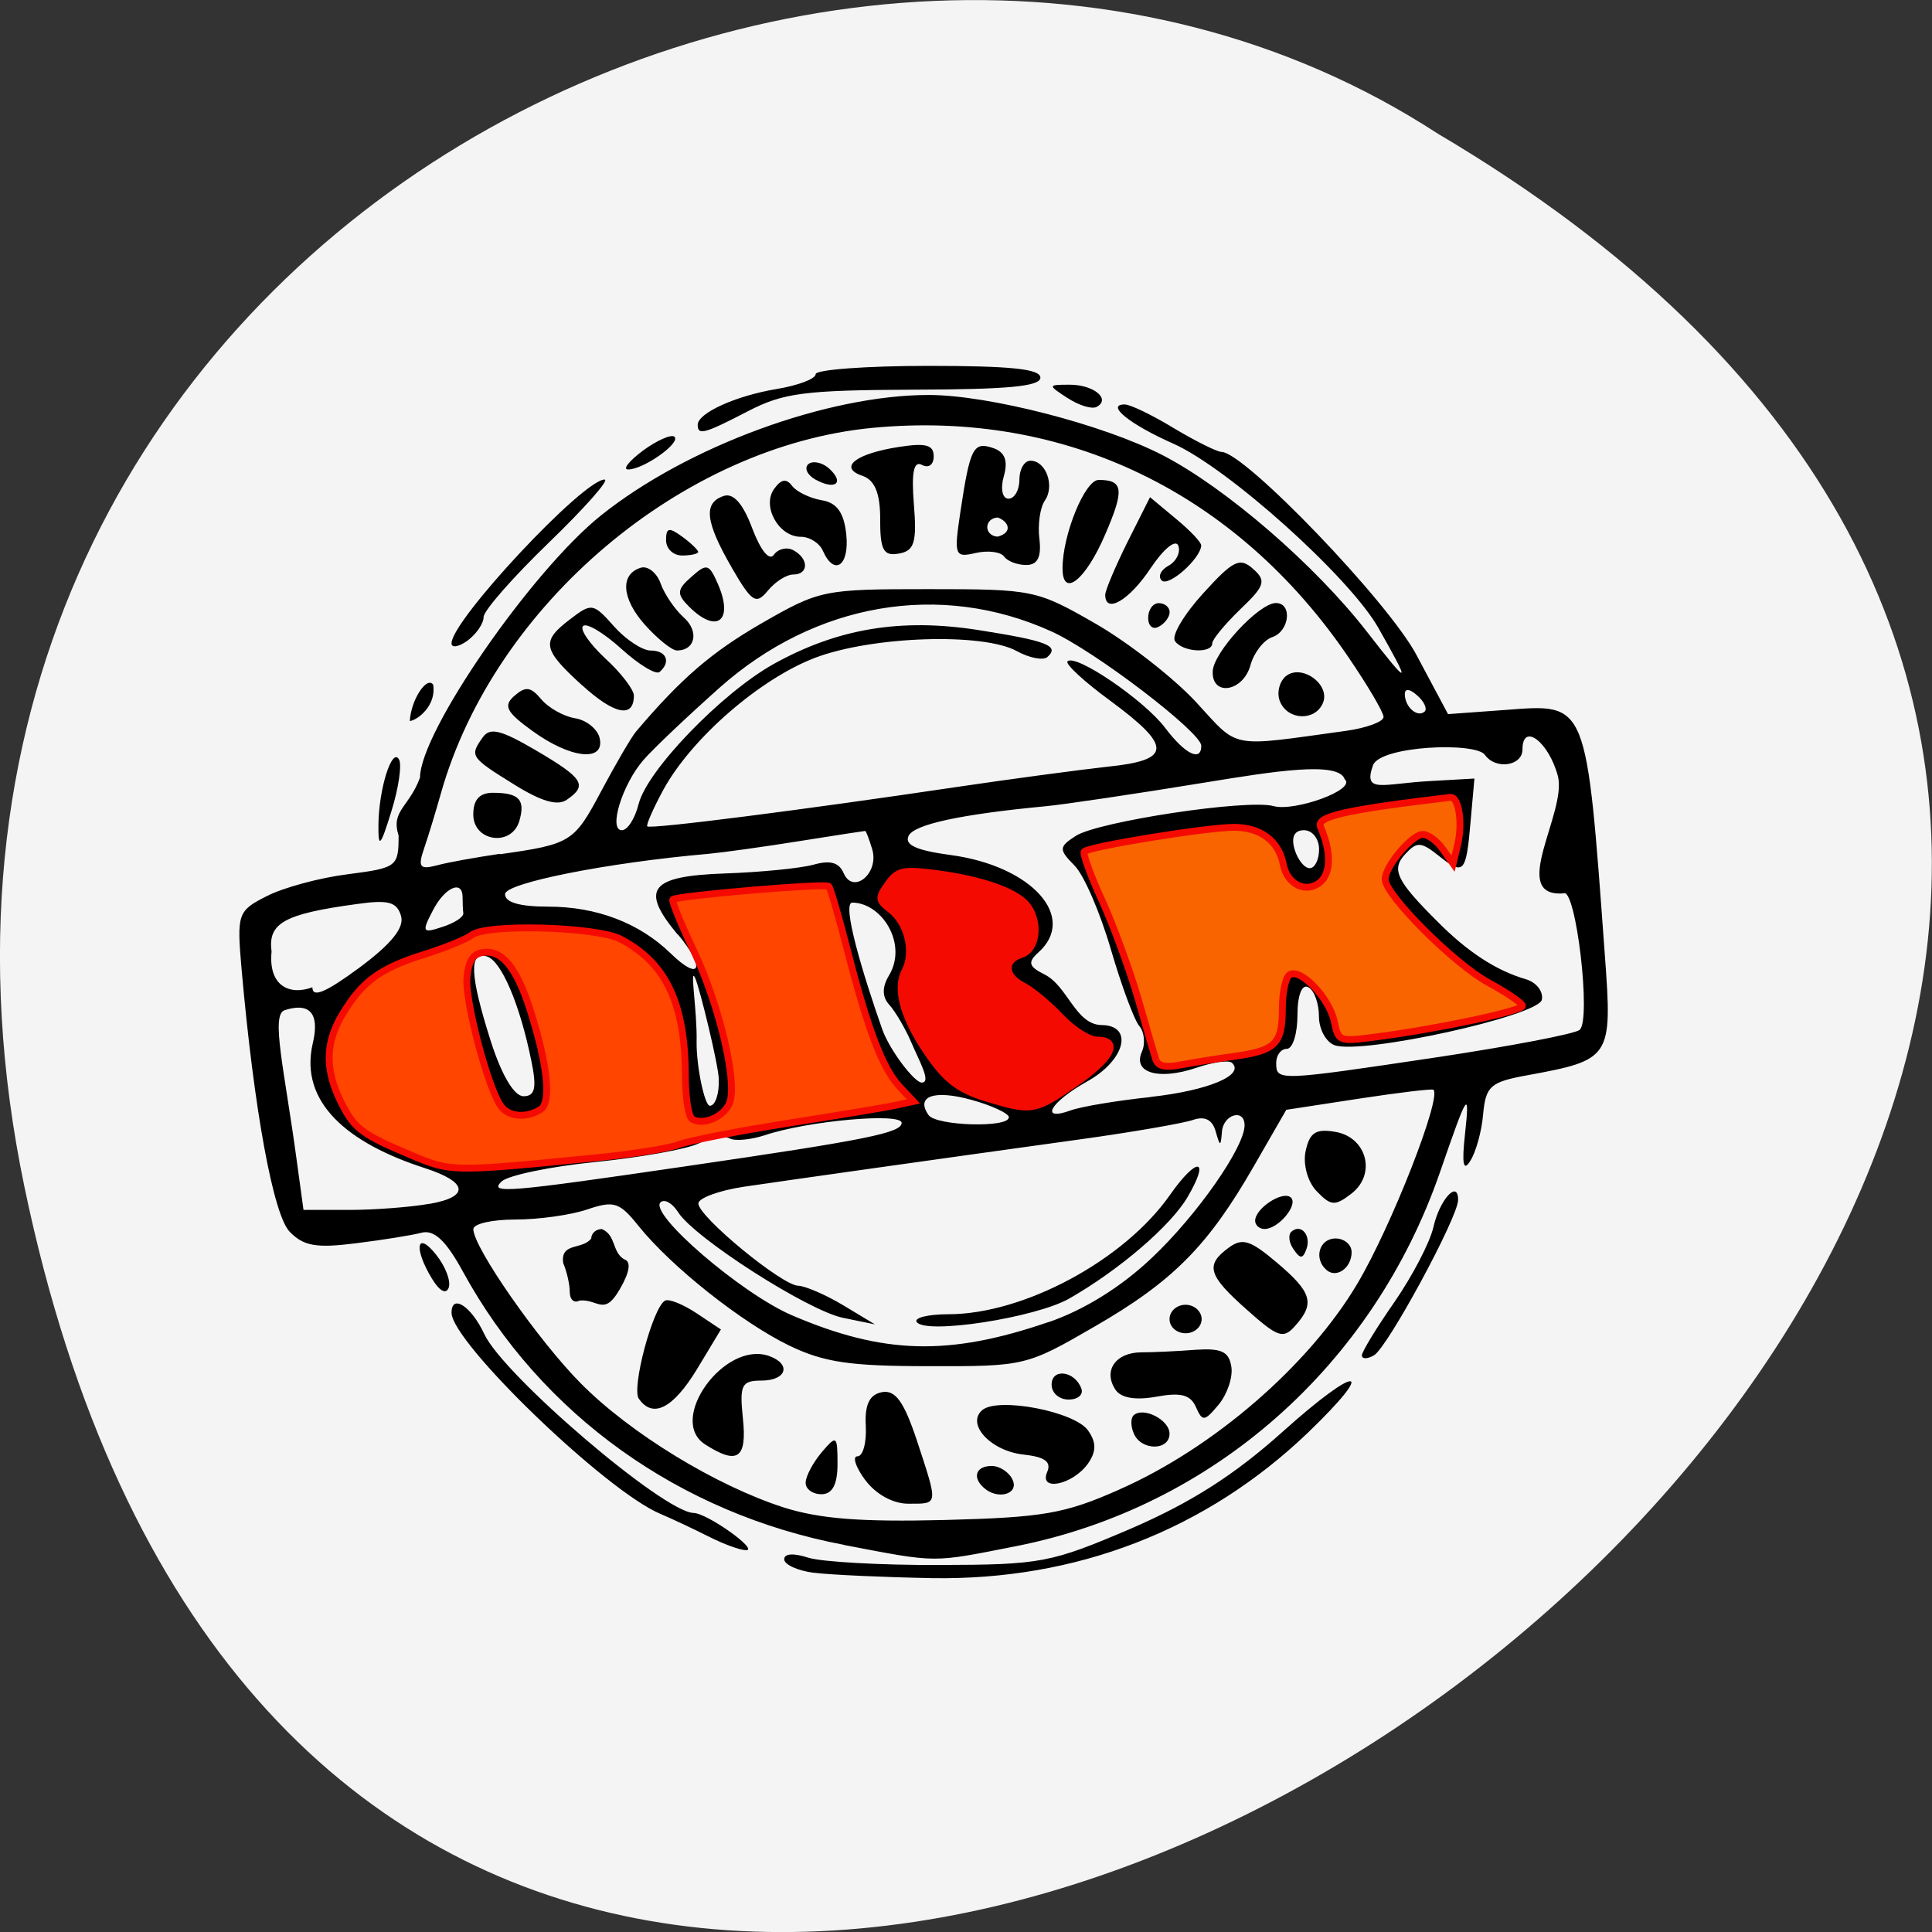 <svg xmlns="http://www.w3.org/2000/svg" viewBox="0 0 32 32"><rect x="0" y="0" width="32" height="32" fill="#333333" stroke="none"/><path d="m 0.406 19.664 c 6.246 29.988 49.23 -2.207 23.41 -17.449 c -10.03 -6.535 -26.625 2.023 -23.41 17.449" fill="#f4f4f4"/><path d="m 13.477 26.05 c -0.27 -0.035 -0.488 -0.137 -0.488 -0.223 c 0 -0.098 0.156 -0.105 0.398 -0.027 c 0.219 0.07 1.199 0.125 2.172 0.121 c 1.688 -0.004 1.844 -0.035 3.172 -0.602 c 1 -0.434 1.715 -0.887 2.527 -1.617 c 1.242 -1.113 1.57 -1.094 0.406 0.027 c -1.684 1.613 -3.836 2.449 -6.23 2.41 c -0.809 -0.016 -1.688 -0.055 -1.957 -0.09 m 0.504 -0.461 c -2.727 -0.516 -5.02 -2.16 -6.312 -4.523 c -0.281 -0.516 -0.477 -0.699 -0.684 -0.648 c -0.16 0.043 -0.652 0.121 -1.094 0.176 c -0.648 0.082 -0.859 0.047 -1.09 -0.188 c -0.273 -0.273 -0.594 -2.02 -0.801 -4.367 c -0.078 -0.902 -0.063 -0.953 0.418 -1.195 c 0.273 -0.141 0.879 -0.305 1.344 -0.363 c 0.813 -0.105 0.84 -0.125 0.84 -0.641 c -0.133 -0.414 0.176 -0.469 0.355 -0.961 c 0 -0.75 1.84 -3.414 2.996 -4.34 c 1.43 -1.145 3.75 -1.996 5.43 -1.996 c 0.992 0 2.898 0.492 3.879 1 c 1.047 0.543 2.52 1.816 3.379 2.922 c 0.715 0.922 0.742 0.91 0.188 -0.066 c -0.477 -0.84 -2.488 -2.648 -3.398 -3.051 c -0.723 -0.32 -1.125 -0.648 -0.801 -0.648 c 0.09 0 0.457 0.176 0.816 0.395 c 0.359 0.215 0.715 0.391 0.785 0.391 c 0.379 0 2.762 2.48 3.23 3.363 l 0.523 0.98 l 0.961 -0.07 c 1.352 -0.102 1.328 -0.164 1.637 4.07 c 0.125 1.699 0.105 1.727 -1.297 1.984 c -0.598 0.109 -0.676 0.18 -0.719 0.637 c -0.023 0.285 -0.121 0.637 -0.215 0.781 c -0.113 0.184 -0.141 0.047 -0.086 -0.445 c 0.082 -0.762 0.043 -0.695 -0.414 0.629 c -1.109 3.207 -3.762 5.551 -7.02 6.195 c -1.41 0.277 -1.281 0.281 -2.855 -0.02 m 4.563 -0.918 c 1.555 -0.684 3.137 -2.051 3.941 -3.406 c 0.563 -0.945 1.402 -3.09 1.262 -3.215 c -0.02 -0.02 -0.578 0.047 -1.238 0.148 l -1.199 0.184 l -0.531 0.922 c -0.762 1.328 -1.34 1.914 -2.637 2.664 c -1.133 0.656 -1.16 0.664 -2.75 0.66 c -1.313 0 -1.734 -0.063 -2.313 -0.34 c -0.789 -0.383 -1.953 -1.305 -2.496 -1.98 c -0.316 -0.395 -0.406 -0.426 -0.848 -0.277 c -0.273 0.094 -0.809 0.168 -1.191 0.168 c -0.387 0 -0.699 0.07 -0.699 0.16 c 0 0.301 1.082 1.852 1.781 2.555 c 0.824 0.832 2.242 1.695 3.363 2.055 c 0.594 0.188 1.277 0.242 2.66 0.207 c 1.637 -0.043 1.988 -0.102 2.895 -0.504 m -4.207 -0.156 c -0.16 -0.215 -0.219 -0.395 -0.129 -0.395 c 0.09 0 0.152 -0.227 0.137 -0.504 c -0.02 -0.355 0.063 -0.52 0.27 -0.559 c 0.223 -0.039 0.363 0.16 0.578 0.805 c 0.355 1.082 0.359 1.043 -0.145 1.043 c -0.254 0 -0.535 -0.156 -0.711 -0.391 m -0.988 0.039 c 0.004 -0.109 0.125 -0.332 0.266 -0.5 c 0.246 -0.289 0.262 -0.281 0.262 0.195 c 0 0.34 -0.086 0.5 -0.266 0.5 c -0.148 0 -0.266 -0.086 -0.262 -0.195 m 2.953 0.09 c -0.199 -0.176 -0.133 -0.363 0.129 -0.363 c 0.133 0 0.293 0.105 0.348 0.234 c 0.102 0.234 -0.25 0.332 -0.477 0.129 m 1.047 -0.262 c 0.074 -0.168 -0.035 -0.25 -0.383 -0.289 c -0.547 -0.055 -0.965 -0.504 -0.691 -0.738 c 0.262 -0.219 1.527 0.023 1.75 0.336 c 0.141 0.199 0.141 0.348 0 0.551 c -0.25 0.352 -0.816 0.469 -0.676 0.141 m -5.668 -0.461 c -0.625 -0.406 0.32 -1.715 1.055 -1.465 c 0.383 0.133 0.301 0.41 -0.121 0.41 c -0.328 0 -0.363 0.074 -0.305 0.629 c 0.07 0.664 -0.09 0.773 -0.629 0.426 m 7.105 -0.176 c -0.055 -0.121 -0.055 -0.258 -0.004 -0.305 c 0.164 -0.145 0.594 0.078 0.594 0.305 c 0 0.285 -0.469 0.285 -0.59 0 m 1.027 -0.441 c -0.09 -0.203 -0.246 -0.246 -0.652 -0.172 c -0.348 0.063 -0.582 0.023 -0.676 -0.109 c -0.215 -0.313 -0.008 -0.621 0.418 -0.625 c 0.211 0 0.621 -0.02 0.914 -0.043 c 0.418 -0.027 0.543 0.031 0.582 0.277 c 0.031 0.172 -0.066 0.457 -0.207 0.629 c -0.238 0.285 -0.27 0.289 -0.379 0.043 m -9.227 -0.137 c -0.125 -0.176 0.234 -1.52 0.434 -1.625 c 0.063 -0.035 0.297 0.059 0.52 0.207 l 0.406 0.27 l -0.398 0.66 c -0.395 0.648 -0.73 0.82 -0.961 0.488 m 6.836 -0.234 c 0 -0.277 0.383 -0.23 0.492 0.063 c 0.039 0.102 -0.055 0.184 -0.211 0.184 c -0.156 0 -0.281 -0.109 -0.281 -0.246 m 3.238 -1.238 c -0.648 -0.574 -0.699 -0.742 -0.305 -1.031 c 0.227 -0.168 0.359 -0.125 0.797 0.246 c 0.582 0.492 0.637 0.676 0.305 1.047 c -0.195 0.223 -0.285 0.195 -0.797 -0.262 m -1.285 0.152 c 0 -0.129 0.117 -0.238 0.266 -0.238 c 0.145 0 0.266 0.109 0.266 0.238 c 0 0.129 -0.121 0.234 -0.266 0.234 c -0.148 0 -0.266 -0.105 -0.266 -0.234 m -9.77 -0.309 c -0.09 0.051 -0.164 -0.012 -0.164 -0.141 c 0 -0.129 -0.051 -0.344 -0.109 -0.48 c -0.047 -0.348 0.316 -0.211 0.465 -0.406 c 0 -0.086 0.078 -0.156 0.176 -0.156 c 0.238 0.102 0.164 0.375 0.367 0.5 c 0.121 0.035 0.098 0.207 -0.07 0.496 c -0.262 0.457 -0.359 0.16 -0.664 0.188 m 12.367 -0.508 c -0.215 -0.188 -0.117 -0.52 0.152 -0.52 c 0.145 0 0.266 0.102 0.266 0.227 c 0 0.262 -0.254 0.441 -0.418 0.293 m -0.543 -0.34 c -0.078 -0.109 -0.094 -0.242 -0.035 -0.293 c 0.16 -0.141 0.332 0.066 0.246 0.293 c -0.059 0.16 -0.102 0.16 -0.211 0 m -0.637 -0.473 c 0 -0.207 0.457 -0.504 0.59 -0.387 c 0.133 0.117 -0.203 0.523 -0.434 0.523 c -0.086 0 -0.156 -0.063 -0.156 -0.137 m 1.02 -0.488 c -0.152 -0.156 -0.23 -0.449 -0.184 -0.664 c 0.066 -0.309 0.168 -0.375 0.492 -0.32 c 0.527 0.09 0.684 0.707 0.262 1.027 c -0.27 0.207 -0.336 0.199 -0.57 -0.043 m -4.441 2.168 c 0.59 -0.203 1.207 -0.586 1.711 -1.066 c 0.746 -0.703 1.535 -1.832 1.535 -2.195 c 0 -0.285 -0.355 -0.18 -0.375 0.109 c -0.02 0.25 -0.031 0.25 -0.105 -0.012 c -0.055 -0.191 -0.18 -0.254 -0.379 -0.184 c -0.164 0.055 -1.012 0.203 -1.891 0.324 c -2.367 0.328 -4.691 0.656 -5.543 0.781 c -0.414 0.063 -0.754 0.188 -0.754 0.277 c 0 0.219 1.391 1.363 1.656 1.363 c 0.113 0.004 0.445 0.145 0.738 0.32 l 0.531 0.32 l -0.531 -0.109 c -0.582 -0.121 -2.461 -1.324 -2.73 -1.75 c -0.094 -0.148 -0.223 -0.223 -0.289 -0.164 c -0.207 0.184 1.336 1.512 2.172 1.871 c 1.52 0.652 2.602 0.68 4.254 0.113 m -2.184 0 c -0.051 -0.07 0.188 -0.129 0.523 -0.129 c 1.254 0 2.918 -0.898 3.672 -1.977 c 0.453 -0.645 0.672 -0.613 0.289 0.039 c -0.281 0.477 -1.133 1.207 -1.961 1.68 c -0.559 0.316 -2.375 0.598 -2.523 0.387 m -8.07 -1.957 c 0.672 -0.117 0.637 -0.363 -0.082 -0.594 c -1.27 -0.41 -2.078 -1.086 -1.852 -2.063 c 0.176 -0.746 -0.324 -0.594 -0.465 -0.551 c -0.234 0.074 -0.004 0.984 0.199 2.484 l 0.113 0.824 h 0.762 c 0.422 0 1.02 -0.047 1.328 -0.102 m 4.27 -0.625 c 2.977 -0.434 3.547 -0.551 3.547 -0.715 c 0 -0.172 -1.559 -0.035 -2.273 0.207 c -0.23 0.074 -0.488 0.098 -0.574 0.051 c -0.086 -0.047 -0.324 -0.012 -0.523 0.086 c -0.199 0.094 -0.969 0.23 -1.707 0.305 c -0.738 0.074 -1.434 0.219 -1.547 0.32 c -0.223 0.211 0.086 0.184 3.078 -0.254 m 5.324 -0.805 c 0 -0.066 -0.285 -0.199 -0.629 -0.293 c -0.613 -0.168 -0.922 -0.059 -0.703 0.254 c 0.125 0.18 1.328 0.215 1.328 0.039 m 2.355 -0.34 c 0.949 -0.105 1.566 -0.363 1.34 -0.566 c -0.055 -0.047 -0.32 -0.008 -0.594 0.086 c -0.617 0.207 -1.047 0.082 -0.898 -0.262 c 0.063 -0.137 0.043 -0.332 -0.039 -0.43 c -0.086 -0.098 -0.297 -0.672 -0.473 -1.273 c -0.176 -0.605 -0.445 -1.23 -0.602 -1.387 c -0.262 -0.266 -0.262 -0.309 0.023 -0.492 c 0.375 -0.238 2.84 -0.613 3.277 -0.492 c 0.34 0.094 1.375 -0.27 1.176 -0.445 c -0.102 -0.305 -1.168 -0.133 -2.32 0.055 c -1.148 0.188 -2.332 0.363 -2.625 0.391 c -1.406 0.133 -2.199 0.301 -2.281 0.496 c -0.066 0.148 0.141 0.238 0.699 0.313 c 1.344 0.18 2.109 1.031 1.449 1.617 c -0.176 0.16 -0.156 0.23 0.102 0.359 c 0.387 0.191 0.512 0.824 0.941 0.84 c 0.547 0 0.402 0.586 -0.238 0.938 c -0.605 0.34 -0.789 0.664 -0.27 0.477 c 0.168 -0.063 0.77 -0.164 1.332 -0.223 m -7.156 -0.289 c -0.004 -0.238 -0.316 -1.512 -0.391 -1.68 c -0.098 -0.215 0.035 0.543 0.023 1.059 c -0.004 0.406 0.133 1.055 0.219 1.055 c 0.09 0 0.156 -0.195 0.148 -0.434 m -3.105 -0.313 c -0.191 -0.941 -0.5 -1.66 -0.738 -1.727 c -0.297 -0.09 -0.281 0.309 0.066 1.402 c 0.18 0.563 0.387 0.914 0.543 0.914 c 0.191 0 0.223 -0.137 0.129 -0.59 m 15 -0.055 c 1.219 -0.184 2.281 -0.387 2.363 -0.453 c 0.199 -0.164 -0.063 -2.375 -0.266 -2.262 c -0.922 0.07 0.063 -1.344 -0.094 -1.945 c -0.152 -0.566 -0.586 -0.895 -0.586 -0.438 c 0 0.273 -0.445 0.34 -0.621 0.09 c -0.152 -0.219 -1.738 -0.152 -1.855 0.172 c -0.168 0.473 0.156 0.305 0.926 0.262 l 0.754 -0.043 l -0.063 0.707 c -0.074 0.863 -0.113 0.906 -0.531 0.57 c -0.289 -0.23 -0.359 -0.234 -0.547 -0.031 c -0.242 0.258 -0.156 0.441 0.531 1.125 c 0.496 0.5 0.969 0.809 1.461 0.953 c 0.176 0.051 0.293 0.203 0.266 0.34 c -0.063 0.27 -2.969 0.91 -3.43 0.754 c -0.145 -0.051 -0.262 -0.266 -0.262 -0.477 c 0 -0.215 -0.078 -0.434 -0.176 -0.484 c -0.105 -0.059 -0.18 0.129 -0.18 0.461 c 0 0.305 -0.078 0.559 -0.176 0.559 c -0.098 0 -0.176 0.105 -0.176 0.234 c 0 0.301 0.02 0.301 2.66 -0.094 m -8.707 -0.254 c -0.102 -0.234 -0.266 -0.512 -0.363 -0.617 c -0.117 -0.129 -0.121 -0.289 -0.004 -0.484 c 0.313 -0.516 -0.109 -1.199 -0.605 -1.207 c -0.188 -0.004 0.18 1.207 0.492 2.094 c 0.125 0.352 0.535 0.887 0.656 0.887 c 0.164 0 -0.039 -0.352 -0.176 -0.672 m -8.449 -2.09 c -0.07 -0.23 -0.207 -0.27 -0.734 -0.195 c -1.207 0.164 -1.473 0.316 -1.41 0.789 c -0.055 0.551 0.281 0.734 0.676 0.59 c 0 0.18 0.219 0.086 0.777 -0.324 c 0.531 -0.395 0.75 -0.664 0.691 -0.859 m 4.582 0.309 c -0.629 -0.754 -0.461 -0.969 0.785 -1.012 c 0.59 -0.02 1.25 -0.086 1.465 -0.145 c 0.277 -0.078 0.422 -0.039 0.5 0.141 c 0.156 0.359 0.59 0.004 0.473 -0.395 c -0.051 -0.168 -0.102 -0.305 -0.117 -0.305 c -0.012 0 -0.5 0.074 -1.086 0.168 c -0.586 0.094 -1.266 0.188 -1.508 0.211 c -1.672 0.145 -3.371 0.484 -3.371 0.668 c 0 0.137 0.242 0.207 0.719 0.207 c 0.797 0 1.504 0.27 2.02 0.77 c 0.496 0.484 0.59 0.25 0.125 -0.309 m -3.555 -0.352 c -0.008 -0.059 -0.012 -0.18 -0.012 -0.266 c 0 -0.297 -0.301 -0.16 -0.496 0.227 c -0.184 0.352 -0.168 0.375 0.16 0.266 c 0.199 -0.063 0.355 -0.164 0.348 -0.227 m 0.605 -0.977 c 1.184 -0.168 1.23 -0.199 1.684 -1.055 c 0.242 -0.453 0.5 -0.895 0.574 -0.98 c 0.746 -0.879 1.25 -1.313 2.082 -1.793 c 0.961 -0.551 1.02 -0.563 2.758 -0.563 c 1.738 0 1.793 0.012 2.766 0.57 c 0.543 0.313 1.293 0.898 1.664 1.297 c 0.727 0.789 0.527 0.75 2.488 0.48 c 0.34 -0.047 0.621 -0.152 0.621 -0.23 c 0 -0.078 -0.266 -0.527 -0.586 -0.996 c -1.855 -2.727 -4.695 -4.094 -7.871 -3.793 c -3.152 0.297 -6.266 2.93 -7.152 6.04 c -0.086 0.305 -0.211 0.719 -0.281 0.922 c -0.109 0.316 -0.074 0.359 0.211 0.285 c 0.184 -0.051 0.652 -0.133 1.043 -0.191 m -0.441 -0.652 c 0 -0.246 0.105 -0.359 0.324 -0.359 c 0.434 0 0.543 0.113 0.438 0.469 c -0.129 0.43 -0.762 0.34 -0.762 -0.109 m 0.672 -0.5 c -0.723 -0.449 -0.734 -0.469 -0.516 -0.777 c 0.121 -0.172 0.301 -0.125 0.883 0.215 c 0.785 0.461 0.859 0.578 0.512 0.816 c -0.152 0.109 -0.422 0.031 -0.879 -0.254 m 0.309 -0.883 c -0.434 -0.313 -0.488 -0.418 -0.301 -0.582 c 0.188 -0.164 0.27 -0.152 0.445 0.055 c 0.117 0.141 0.371 0.285 0.563 0.316 c 0.191 0.031 0.375 0.184 0.406 0.332 c 0.086 0.398 -0.484 0.336 -1.113 -0.121 m 0.82 -0.758 c -0.66 -0.602 -0.68 -0.727 -0.191 -1.098 c 0.352 -0.27 0.379 -0.262 0.723 0.125 c 0.195 0.219 0.469 0.398 0.605 0.398 c 0.262 0 0.34 0.188 0.148 0.355 c -0.059 0.051 -0.344 -0.121 -0.633 -0.383 c -0.289 -0.262 -0.574 -0.434 -0.633 -0.379 c -0.063 0.051 0.105 0.293 0.363 0.535 c 0.262 0.238 0.477 0.52 0.477 0.617 c 0 0.383 -0.324 0.316 -0.859 -0.172 m 11.563 0.277 c -0.059 -0.133 -0.02 -0.32 0.086 -0.418 c 0.258 -0.227 0.758 0.129 0.621 0.441 c -0.129 0.297 -0.574 0.285 -0.707 -0.023 m -1.117 -0.5 c 0.004 -0.313 0.766 -1.137 1.047 -1.137 c 0.277 0 0.227 0.469 -0.063 0.566 c -0.137 0.047 -0.301 0.254 -0.359 0.465 c -0.121 0.438 -0.637 0.523 -0.625 0.105 m -9.402 -0.773 c -0.391 -0.438 -0.418 -0.844 -0.066 -0.949 c 0.113 -0.031 0.262 0.086 0.324 0.262 c 0.063 0.176 0.234 0.43 0.379 0.559 c 0.262 0.23 0.199 0.551 -0.109 0.551 c -0.082 0 -0.32 -0.191 -0.527 -0.422 m 8.777 0.266 c -0.063 -0.086 0.148 -0.441 0.465 -0.789 c 0.5 -0.551 0.609 -0.602 0.828 -0.406 c 0.223 0.195 0.195 0.281 -0.211 0.668 c -0.254 0.246 -0.465 0.5 -0.465 0.563 c 0 0.176 -0.492 0.148 -0.617 -0.035 m -0.445 -0.383 c 0 -0.137 0.078 -0.246 0.176 -0.246 c 0.098 0 0.18 0.066 0.18 0.148 c 0 0.082 -0.082 0.191 -0.18 0.242 c -0.098 0.055 -0.176 -0.012 -0.176 -0.145 m -7.605 -0.188 c -0.207 -0.207 -0.203 -0.281 0.039 -0.492 c 0.258 -0.23 0.293 -0.219 0.445 0.129 c 0.258 0.605 -0.027 0.82 -0.484 0.363 m 0.707 -0.648 c -0.438 -0.758 -0.473 -1.07 -0.133 -1.184 c 0.16 -0.055 0.32 0.125 0.473 0.535 c 0.141 0.371 0.285 0.547 0.359 0.438 c 0.07 -0.098 0.215 -0.133 0.324 -0.074 c 0.258 0.141 0.254 0.402 -0.004 0.402 c -0.113 0 -0.301 0.121 -0.422 0.27 c -0.195 0.234 -0.262 0.191 -0.598 -0.387 m 6.188 0.453 c 0 -0.074 0.168 -0.469 0.371 -0.879 l 0.371 -0.738 l 0.426 0.355 c 0.238 0.195 0.426 0.395 0.422 0.445 c -0.012 0.219 -0.535 0.684 -0.652 0.582 c -0.07 -0.066 -0.02 -0.176 0.109 -0.246 c 0.133 -0.074 0.203 -0.223 0.164 -0.332 c -0.043 -0.113 -0.242 0.047 -0.461 0.375 c -0.352 0.531 -0.75 0.762 -0.75 0.438 m -0.707 -0.438 c 0 -0.559 0.371 -1.465 0.598 -1.465 c 0.41 0 0.43 0.16 0.109 0.902 c -0.324 0.758 -0.707 1.063 -0.707 0.563 m -3.969 -0.289 c -0.055 -0.129 -0.219 -0.234 -0.367 -0.234 c -0.367 0 -0.648 -0.508 -0.441 -0.793 c 0.117 -0.164 0.203 -0.176 0.297 -0.051 c 0.074 0.098 0.293 0.203 0.488 0.238 c 0.254 0.039 0.371 0.203 0.41 0.566 c 0.055 0.52 -0.199 0.699 -0.387 0.273 m 3 0.094 c -0.055 -0.078 -0.266 -0.105 -0.469 -0.059 c -0.348 0.082 -0.363 0.043 -0.254 -0.68 c 0.16 -1.066 0.215 -1.168 0.539 -1.059 c 0.199 0.066 0.254 0.211 0.18 0.469 c -0.059 0.207 -0.023 0.371 0.078 0.371 c 0.098 0 0.18 -0.141 0.18 -0.313 c 0 -0.176 0.082 -0.316 0.184 -0.316 c 0.258 0 0.406 0.418 0.238 0.66 c -0.078 0.113 -0.121 0.398 -0.09 0.637 c 0.035 0.301 -0.031 0.43 -0.219 0.43 c -0.148 0 -0.313 -0.063 -0.367 -0.141 m -0.102 -0.645 c -0.098 0 -0.176 0.07 -0.176 0.16 c 0 0.086 0.078 0.156 0.176 0.156 c 0.258 -0.074 0.172 -0.254 0 -0.316 m -5.496 0.375 c 0 -0.207 0.047 -0.219 0.266 -0.059 c 0.145 0.105 0.266 0.223 0.266 0.254 c 0 0.031 -0.121 0.059 -0.266 0.059 c -0.148 0 -0.266 -0.113 -0.266 -0.254 m 3.547 -0.344 c 0 -0.438 -0.09 -0.652 -0.297 -0.723 c -0.402 -0.137 -0.109 -0.367 0.605 -0.477 c 0.449 -0.07 0.578 -0.035 0.578 0.156 c 0 0.141 -0.086 0.199 -0.195 0.141 c -0.137 -0.074 -0.176 0.129 -0.133 0.656 c 0.051 0.625 0.008 0.77 -0.25 0.813 c -0.254 0.047 -0.309 -0.059 -0.309 -0.566 m -1.066 -0.656 c -0.141 -0.078 -0.195 -0.195 -0.125 -0.258 c 0.074 -0.063 0.227 -0.031 0.34 0.066 c 0.266 0.238 0.117 0.371 -0.215 0.191 m 8.336 6.121 c 0 -0.172 -0.109 -0.316 -0.25 -0.316 c -0.16 0 -0.215 0.113 -0.156 0.316 c 0.051 0.172 0.164 0.313 0.25 0.313 c 0.086 0 0.156 -0.141 0.156 -0.313 m -11.27 -0.75 c 0.137 -0.555 1.371 -1.836 2.238 -2.32 c 1.055 -0.586 2.098 -0.762 3.379 -0.563 c 1.145 0.18 1.363 0.262 1.152 0.449 c -0.07 0.059 -0.297 0.016 -0.504 -0.098 c -0.559 -0.309 -2.391 -0.25 -3.34 0.109 c -0.914 0.348 -2.043 1.328 -2.512 2.18 c -0.172 0.316 -0.293 0.594 -0.27 0.613 c 0.055 0.051 2.633 -0.281 5.098 -0.648 c 0.926 -0.137 2.063 -0.289 2.527 -0.34 c 1.063 -0.109 1.074 -0.332 0.047 -1.09 c -0.438 -0.32 -0.758 -0.617 -0.711 -0.656 c 0.141 -0.125 1.266 0.641 1.613 1.098 c 0.332 0.441 0.602 0.574 0.602 0.301 c 0 -0.223 -1.773 -1.578 -2.492 -1.898 c -1.832 -0.828 -3.902 -0.473 -5.488 0.938 c -0.539 0.48 -1.105 1.016 -1.262 1.199 c -0.348 0.402 -0.582 1.16 -0.355 1.16 c 0.094 0 0.219 -0.195 0.277 -0.434 m 12.898 -1.797 c -0.125 -0.113 -0.207 -0.121 -0.207 -0.023 c 0 0.211 0.207 0.395 0.328 0.289 c 0.047 -0.043 -0.004 -0.164 -0.121 -0.266 m -11.738 13.93 c -0.246 -0.125 -0.605 -0.293 -0.797 -0.375 c -0.902 -0.375 -3.461 -2.844 -3.461 -3.332 c 0 -0.32 0.328 -0.109 0.543 0.355 c 0.324 0.688 2.969 2.949 3.465 2.961 c 0.227 0.004 1.086 0.617 0.871 0.617 c -0.098 0 -0.379 -0.102 -0.621 -0.227 m 10.82 -3 c 0 -0.059 0.242 -0.457 0.539 -0.883 c 0.297 -0.43 0.586 -0.984 0.645 -1.238 c 0.102 -0.457 0.41 -0.797 0.41 -0.453 c 0 0.285 -1.176 2.457 -1.395 2.574 c -0.109 0.063 -0.199 0.063 -0.199 0 m -15.402 -1.27 c -0.309 -0.508 -0.254 -0.805 0.07 -0.395 c 0.156 0.195 0.246 0.438 0.207 0.543 c -0.043 0.117 -0.152 0.059 -0.277 -0.148 m -0.887 -7.508 c 0.004 -0.598 0.223 -1.297 0.34 -1.094 c 0.051 0.082 -0.004 0.473 -0.125 0.859 c -0.18 0.586 -0.219 0.625 -0.215 0.234 m 0.52 -1.727 c 0.016 -0.344 0.281 -0.754 0.387 -0.602 c 0.055 0.34 -0.25 0.582 -0.387 0.602 m 0.691 -1.289 c 0 -0.379 2.18 -2.711 2.535 -2.711 c 0.086 0 -0.328 0.469 -0.922 1.043 c -0.594 0.574 -1.082 1.129 -1.082 1.234 c 0 0.109 -0.121 0.281 -0.266 0.391 c -0.148 0.105 -0.266 0.125 -0.266 0.043 m 3.172 -3.191 c 0.234 -0.172 0.469 -0.273 0.52 -0.23 c 0.113 0.102 -0.512 0.543 -0.766 0.543 c -0.098 0 0.016 -0.141 0.246 -0.313 m 0.906 -0.426 c 0 -0.195 0.625 -0.48 1.309 -0.594 c 0.355 -0.059 0.645 -0.168 0.645 -0.246 c 0 -0.074 0.836 -0.137 1.863 -0.137 c 1.371 0 1.859 0.051 1.859 0.195 c 0 0.145 -0.539 0.195 -2.082 0.199 c -1.824 0.008 -2.168 0.051 -2.758 0.355 c -0.73 0.379 -0.836 0.406 -0.836 0.227 m 6.129 -0.441 c -0.336 -0.219 -0.332 -0.223 0.035 -0.223 c 0.395 0 0.684 0.238 0.445 0.367 c -0.078 0.043 -0.293 -0.023 -0.48 -0.145"/><g stroke="#f50a02" stroke-width="0.909" transform="matrix(0.125 0 0 0.125 0.114 1.137)"><path d="m 129.65 136.37 c -3.25 -1 -5 -2.281 -7 -5.03 c -3.688 -5.063 -4.969 -9.25 -3.656 -11.75 c 1.313 -2.469 0.406 -6.375 -1.906 -8.156 c -1.625 -1.25 -1.656 -1.531 -0.344 -3.375 c 1.219 -1.75 1.969 -1.938 5.688 -1.5 c 5.75 0.688 10.313 2.094 12.219 3.781 c 2.25 1.938 2.094 6.281 -0.219 7.03 c -2.406 0.75 -2.313 2.875 0.219 4.156 c 1.125 0.563 3.375 2.438 4.969 4.125 c 1.594 1.688 3.75 3.063 4.781 3.063 c 3.219 0 2.031 2.406 -2.938 5.813 c -5.313 3.656 -5.688 3.719 -11.813 1.844" fill="#f50a02"/><path d="m 53.28 143.84 c -6.406 -2.688 -7.375 -3.469 -9.219 -7.344 c -1.938 -4.125 -1.813 -7.594 0.469 -11.313 c 2.594 -4.281 4.969 -6 10.781 -7.813 c 2.781 -0.875 5.594 -2.031 6.281 -2.563 c 1.875 -1.531 16.531 -1.125 19.719 0.531 c 6.03 3.156 8.563 8.5 8.594 18.13 c 0 2.844 0.406 5.406 0.906 5.719 c 1.5 0.938 4.406 -0.406 5 -2.281 c 0.938 -2.938 -1.438 -12.813 -4.719 -19.844 c -1.75 -3.656 -3.03 -6.813 -2.844 -6.969 c 0.5 -0.5 20.22 -2.188 20.656 -1.75 c 0.219 0.219 1.313 3.969 2.438 8.344 c 2.75 10.719 4.688 15.75 6.906 18.16 l 1.875 2 l -2.156 0.469 c -1.188 0.281 -7.656 1.344 -14.375 2.406 c -6.75 1.063 -13.281 2.344 -14.563 2.844 c -1.281 0.5 -6.188 1.281 -10.938 1.75 c -19.344 1.906 -19.19 1.906 -24.812 -0.469 m 17.437 -5.938 c 1.469 -0.938 0.938 -5.938 -1.406 -13.281 c -1.781 -5.531 -3.719 -7.875 -6.187 -7.531 c -1.375 0.219 -1.938 1.063 -2.156 3.313 c -0.313 3.125 2.906 15.16 4.594 17.188 c 1.063 1.313 3.344 1.469 5.156 0.313" fill="#ff4500"/><path d="m 152.25 131.34 c -0.219 -0.688 -1.281 -4.313 -2.344 -8.06 c -1.094 -3.75 -3.219 -9.594 -4.75 -12.969 c -1.563 -3.375 -2.625 -6.344 -2.406 -6.563 c 0.688 -0.688 16.281 -3.219 19.844 -3.219 c 3.531 0 5.938 1.813 6.531 4.906 c 0.5 2.656 3.03 3.906 4.875 2.375 c 1.469 -1.219 1.5 -4.03 0.063 -7.344 c -0.594 -1.375 3.25 -2.25 17.188 -3.906 c 1.156 -0.125 1.688 3.531 0.938 6.469 l -0.563 2.313 l -1.375 -1.938 c -0.75 -1.063 -1.938 -1.938 -2.625 -1.938 c -1.438 0 -5 4.219 -5 5.938 c 0 2.094 9.125 11.219 13.719 13.719 c 2.469 1.344 4.469 2.719 4.469 3.063 c 0 0.688 -11.719 3.156 -19.688 4.156 c -4.625 0.594 -4.688 0.563 -5.25 -2.125 c -0.688 -3.125 -4.469 -7.06 -5.906 -6.156 c -0.531 0.313 -0.969 2.344 -0.969 4.531 c 0 4.625 -0.906 5.531 -6.375 6.281 c -2.25 0.313 -5.406 0.813 -7.03 1.125 c -2.063 0.406 -3.063 0.188 -3.313 -0.656" fill="#ff6700" fill-opacity="0.976"/></g></svg>